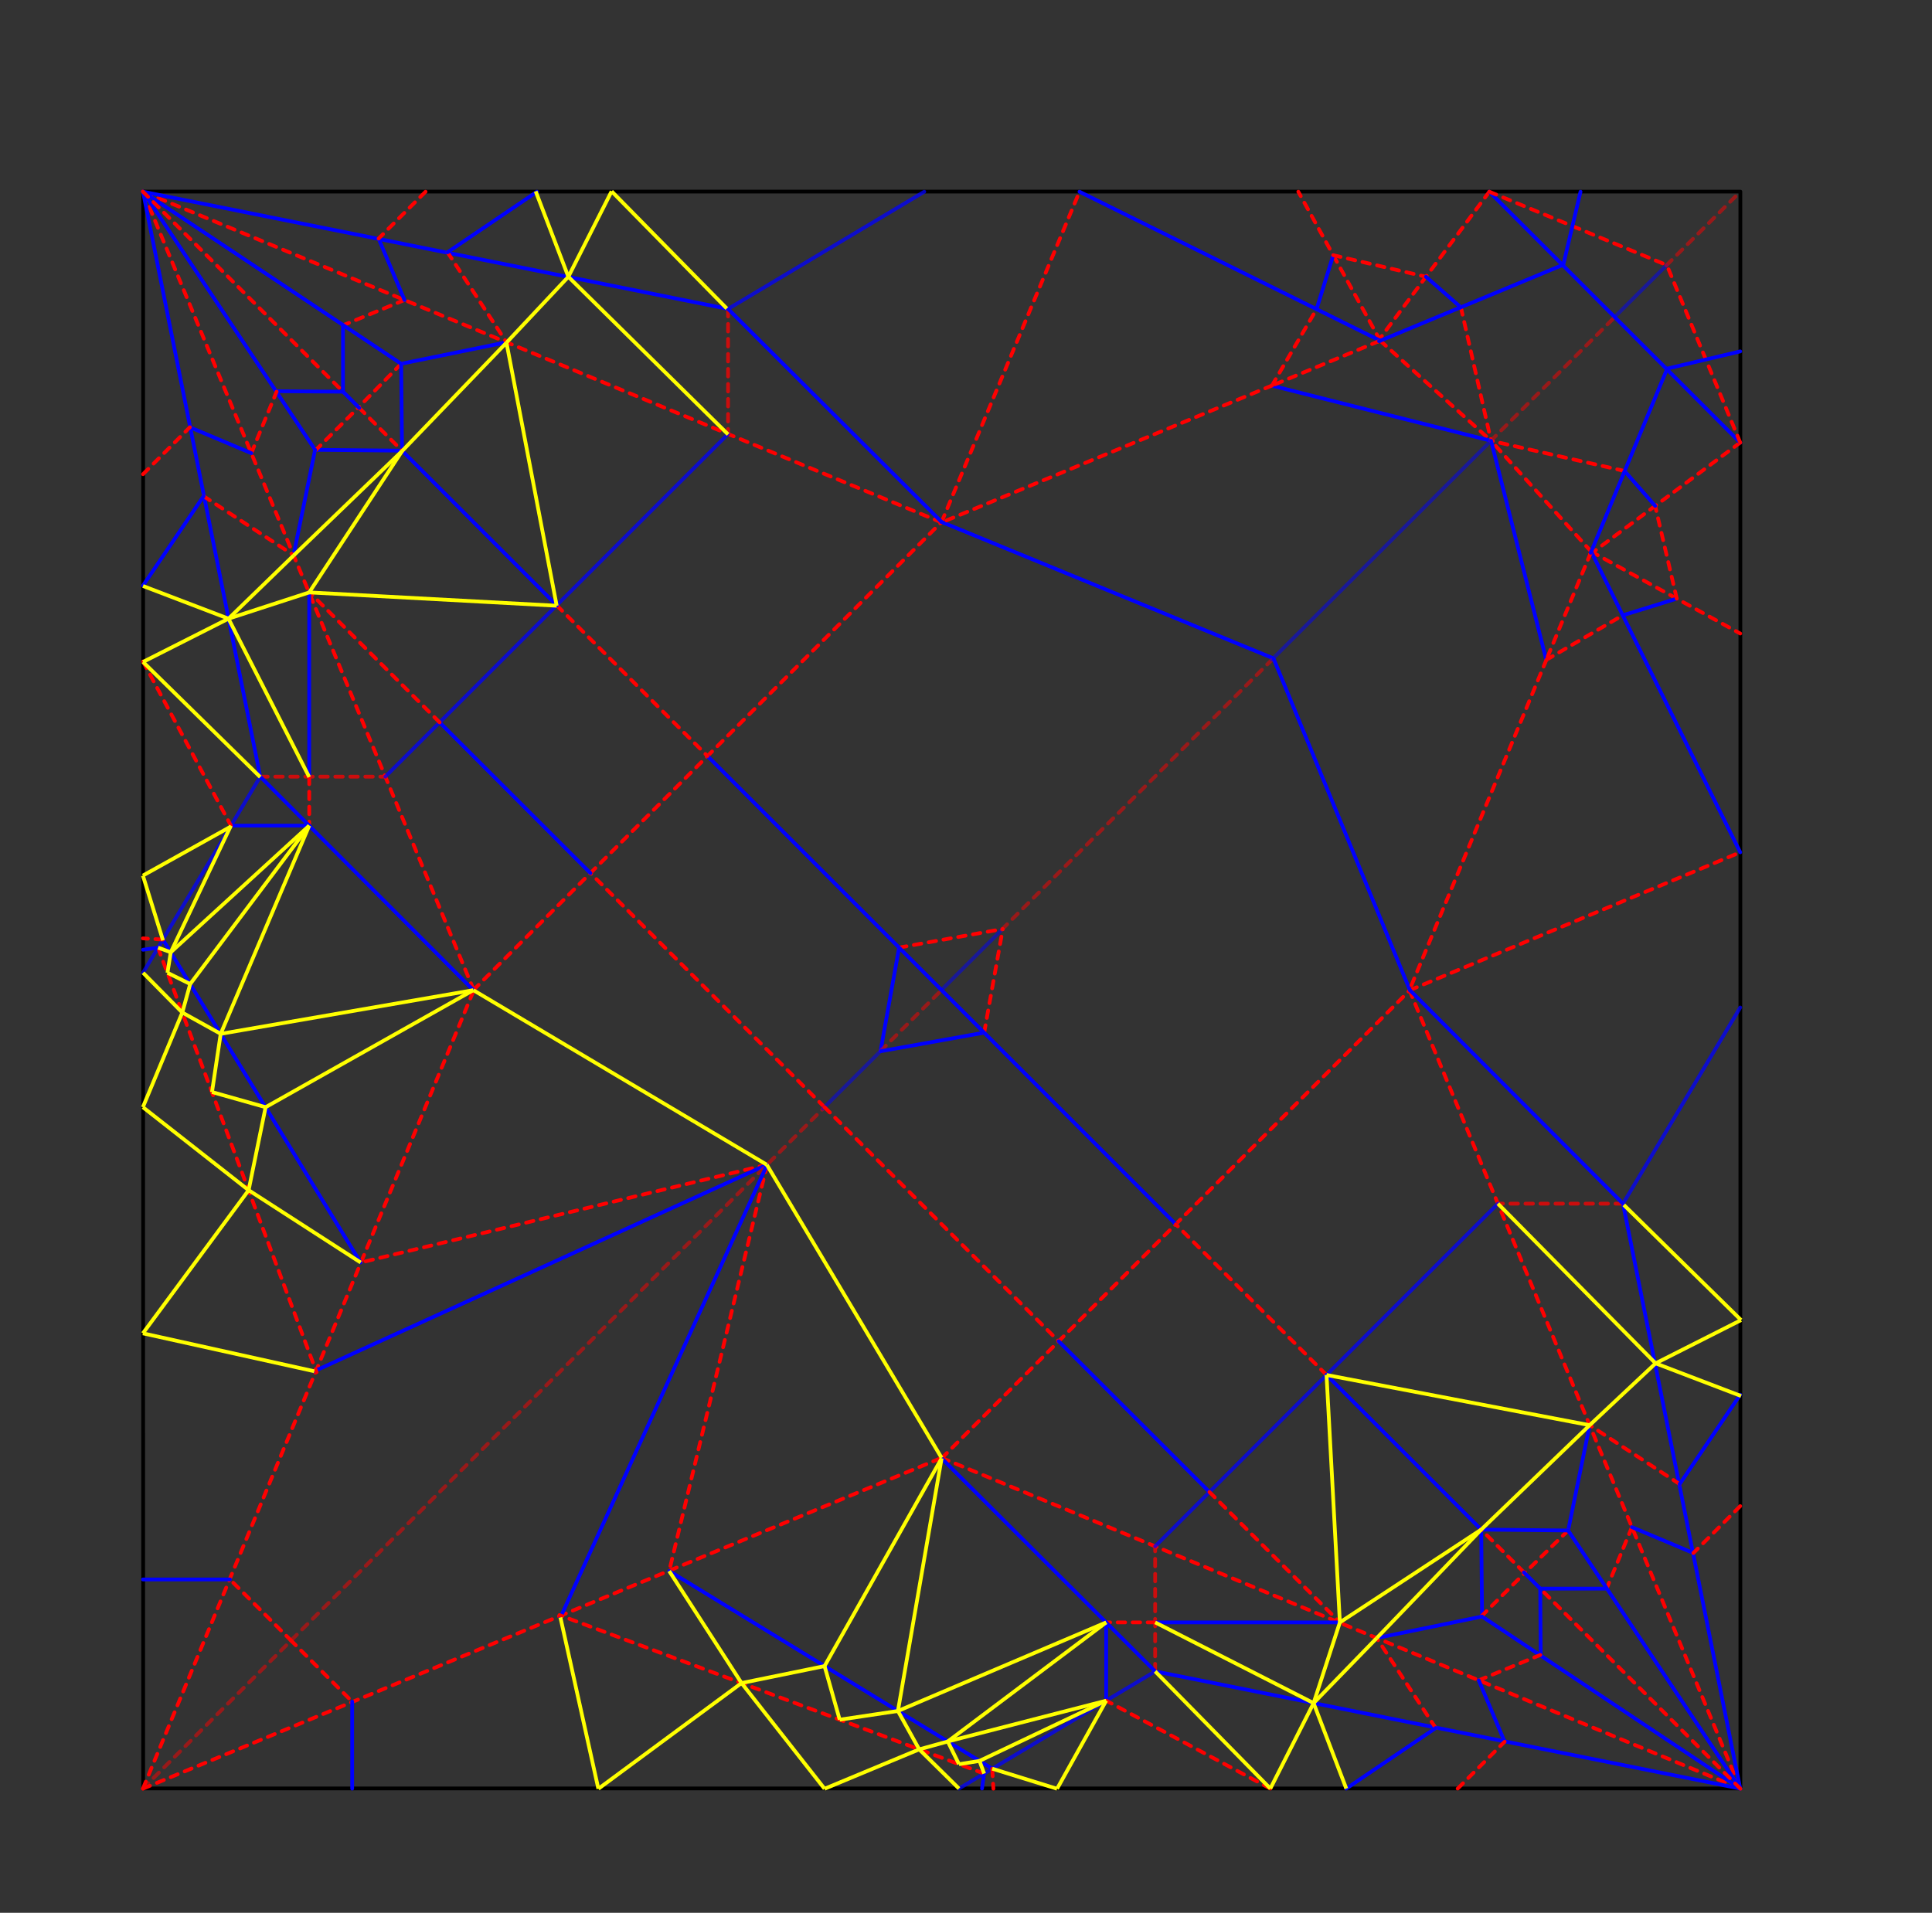 <?xml version="1.0" encoding="utf-8"?>
<!-- Generator: Adobe Illustrator 16.0.3, SVG Export Plug-In . SVG Version: 6.00 Build 0)  -->
<!DOCTYPE svg PUBLIC "-//W3C//DTD SVG 1.1//EN" "http://www.w3.org/Graphics/SVG/1.1/DTD/svg11.dtd">
<svg version="1.1" id="Layer_1" xmlns="http://www.w3.org/2000/svg" xmlns:xlink="http://www.w3.org/1999/xlink" x="0px" y="0px"
	 width="515px" height="510px" viewBox="0 0 515 510" enable-background="new 0 0 515 510" xml:space="preserve">
<rect x="0" y="0" width="515" height="510" fill="#333333" stroke="none"/>
<polygon fill="none" stroke="#000000" stroke-linecap="round" stroke-linejoin="round" stroke-miterlimit="3.864" points="
	463.919,476.85 38.16,476.842 38.153,51.082 463.913,51.088 "/>
<line fill="none" stroke="#FF0000" stroke-linecap="round" stroke-linejoin="round" stroke-miterlimit="3.864" stroke-dasharray="2,2" x1="126.176" y1="264" x2="251" y2="139.176"/>
<line fill="none" stroke="#FF0000" stroke-linecap="round" stroke-linejoin="round" stroke-miterlimit="3.864" stroke-dasharray="2,2" x1="126.287" y1="263.993" x2="38.12" y2="51.12"/>
<line fill="none" stroke="#FF0000" stroke-linecap="round" stroke-linejoin="round" stroke-miterlimit="3.864" stroke-dasharray="2,2" x1="38.109" y1="476.869" x2="126.298" y2="264.003"/>
<line fill="none" stroke="#0000FF" stroke-linecap="round" stroke-linejoin="round" stroke-miterlimit="3.864" x1="239.668" y1="252.653" x2="234.718" y2="280.23"/>
<line fill="none" stroke="#FF0000" stroke-linecap="round" stroke-linejoin="round" stroke-miterlimit="3.864" stroke-dasharray="2,2" x1="77.74" y1="437.562" x2="61.3" y2="421.121"/>
<line fill="none" stroke="#FF0000" stroke-linecap="round" stroke-linejoin="round" stroke-miterlimit="3.864" stroke-dasharray="2,2" x1="239.668" y1="252.653" x2="267.245" y2="247.703"/>
<line fill="none" stroke="#0000FF" stroke-linecap="round" stroke-linejoin="round" stroke-miterlimit="3.864" x1="61.3" y1="421.121" x2="38.104" y2="421.121"/>
<line fill="none" stroke="#FF0000" stroke-linecap="round" stroke-linejoin="round" stroke-miterlimit="3.864" stroke-dasharray="2,2" x1="204.401" y1="310.547" x2="96.125" y2="336.622"/>
<line fill="none" stroke="#0000FF" stroke-linecap="round" stroke-linejoin="round" stroke-miterlimit="3.864" x1="204.401" y1="310.547" x2="83.751" y2="365.613"/>
<line fill="none" stroke="#0000FF" stroke-linecap="round" stroke-linejoin="round" stroke-miterlimit="3.864" x1="83.992" y1="119.935" x2="38.12" y2="51.12"/>
<line fill="none" stroke="#0000FF" stroke-linecap="round" stroke-linejoin="round" stroke-miterlimit="3.864" x1="69.371" y1="207.077" x2="38.119" y2="51.12"/>
<line fill="none" stroke="#0000FF" stroke-linecap="round" stroke-linejoin="round" stroke-miterlimit="3.864" x1="83.992" y1="119.935" x2="107.174" y2="120.159"/>
<line fill="none" stroke="#FF0000" stroke-linecap="round" stroke-linejoin="round" stroke-miterlimit="3.864" stroke-dasharray="2,2" x1="84.016" y1="120.159" x2="95.587" y2="108.587"/>
<line fill="none" stroke="#0000FF" stroke-linecap="round" stroke-linejoin="round" stroke-miterlimit="3.864" x1="91.433" y1="104.433" x2="73.655" y2="104.306"/>
<line fill="none" stroke="#0000FF" stroke-linecap="round" stroke-linejoin="round" stroke-miterlimit="3.864" x1="83.992" y1="119.935" x2="78.25" y2="148.01"/>
<line fill="none" stroke="#FF0000" stroke-linecap="round" stroke-linejoin="round" stroke-miterlimit="3.864" stroke-dasharray="2,2" x1="66.991" y1="120.826" x2="73.737" y2="104.428"/>
<line fill="none" stroke="#0000FF" stroke-linecap="round" stroke-linejoin="round" stroke-miterlimit="3.864" x1="66.991" y1="120.826" x2="50.61" y2="113.918"/>
<line fill="none" stroke="#FF0000" stroke-linecap="round" stroke-linejoin="round" stroke-miterlimit="3.864" stroke-dasharray="2,2" x1="54.264" y1="132.296" x2="78.25" y2="148.01"/>
<line fill="none" stroke="#FF0000" stroke-linecap="round" stroke-linejoin="round" stroke-miterlimit="3.864" stroke-dasharray="2,2" x1="38.12" y1="126.434" x2="50.609" y2="113.917"/>
<line fill="none" stroke="#0000FF" stroke-linecap="round" stroke-linejoin="round" stroke-miterlimit="3.864" x1="54.264" y1="132.296" x2="38.119" y2="156.133"/>
<line opacity="0.75" fill="none" stroke="#0000FF" stroke-linecap="round" stroke-linejoin="round" stroke-miterlimit="3.864" enable-background="new    " x1="69.371" y1="207.077" x2="38.119" y2="259.371"/>
<path fill="none" stroke="#0000FF" stroke-linecap="round" stroke-linejoin="round" stroke-miterlimit="3.864" d="M126.298,264.004"
	/>
<line opacity="0.75" fill="none" stroke="#FF0000" stroke-linecap="round" stroke-linejoin="round" stroke-miterlimit="3.864" stroke-dasharray="2,2" enable-background="new    " x1="69.371" y1="207.077" x2="102.713" y2="207.077"/>
<line opacity="0.75" fill="none" stroke="#0000FF" stroke-linecap="round" stroke-linejoin="round" stroke-miterlimit="3.864" enable-background="new    " x1="102.713" y1="207.077" x2="148.395" y2="161.395"/>
<line fill="none" stroke="#FF0000" stroke-linecap="round" stroke-linejoin="round" stroke-miterlimit="3.864" stroke-dasharray="2,2" x1="250.993" y1="139.287" x2="38.12" y2="51.12"/>
<line fill="none" stroke="#0000FF" stroke-linecap="round" stroke-linejoin="round" stroke-miterlimit="3.864" x1="194.077" y1="82.371" x2="38.12" y2="51.12"/>
<line fill="none" stroke="#0000FF" stroke-linecap="round" stroke-linejoin="round" stroke-miterlimit="3.864" x1="106.935" y1="96.992" x2="135.01" y2="91.25"/>
<line fill="none" stroke="#FF0000" stroke-linecap="round" stroke-linejoin="round" stroke-miterlimit="3.864" stroke-dasharray="2,2" x1="107.826" y1="79.99" x2="91.428" y2="86.737"/>
<line fill="none" stroke="#0000FF" stroke-linecap="round" stroke-linejoin="round" stroke-miterlimit="3.864" x1="107.826" y1="79.99" x2="100.918" y2="63.609"/>
<line fill="none" stroke="#FF0000" stroke-linecap="round" stroke-linejoin="round" stroke-miterlimit="3.864" stroke-dasharray="2,2" x1="119.296" y1="67.264" x2="135.01" y2="91.25"/>
<line fill="none" stroke="#FF0000" stroke-linecap="round" stroke-linejoin="round" stroke-miterlimit="3.864" stroke-dasharray="2,2" x1="113.434" y1="51.12" x2="100.917" y2="63.609"/>
<line fill="none" stroke="#0000FF" stroke-linecap="round" stroke-linejoin="round" stroke-miterlimit="3.864" x1="119.296" y1="67.264" x2="143.133" y2="51.12"/>
<line opacity="0.75" fill="none" stroke="#0000FF" stroke-linecap="round" stroke-linejoin="round" stroke-miterlimit="3.864" enable-background="new    " x1="194.077" y1="82.371" x2="246.371" y2="51.12"/>
<path opacity="0.5" fill="none" stroke="#0000FF" stroke-linecap="round" stroke-linejoin="round" stroke-miterlimit="3.864" enable-background="new    " d="
	M251.004,139.298"/>
<line opacity="0.75" fill="none" stroke="#FF0000" stroke-linecap="round" stroke-linejoin="round" stroke-miterlimit="3.864" stroke-dasharray="2,2" enable-background="new    " x1="194.077" y1="82.371" x2="194.077" y2="115.713"/>
<line opacity="0.75" fill="none" stroke="#0000FF" stroke-linecap="round" stroke-linejoin="round" stroke-miterlimit="3.864" enable-background="new    " x1="194.077" y1="115.713" x2="148.395" y2="161.395"/>
<line fill="none" stroke="#0000FF" stroke-linecap="round" stroke-linejoin="round" stroke-miterlimit="3.864" x1="91.433" y1="104.433" x2="91.428" y2="86.737"/>
<line fill="none" stroke="#FF0000" stroke-linecap="round" stroke-linejoin="round" stroke-miterlimit="3.864" stroke-dasharray="2,2" x1="106.935" y1="96.992" x2="95.587" y2="108.587"/>
<line fill="none" stroke="#0000FF" stroke-linecap="round" stroke-linejoin="round" stroke-miterlimit="3.864" x1="106.935" y1="96.992" x2="38.12" y2="51.12"/>
<line fill="none" stroke="#FF0000" stroke-linecap="round" stroke-linejoin="round" stroke-miterlimit="3.864" stroke-dasharray="2,2" x1="251" y1="139.176" x2="287.751" y2="51.12"/>
<line fill="none" stroke="#0000FF" stroke-linecap="round" stroke-linejoin="round" stroke-miterlimit="3.864" x1="251" y1="139.176" x2="339.245" y2="175.451"/>
<line fill="none" stroke="#FF0000" stroke-linecap="round" stroke-linejoin="round" stroke-miterlimit="3.864" stroke-dasharray="2,2" x1="367.163" y1="91.174" x2="396.999" y2="51.12"/>
<line fill="none" stroke="#0000FF" stroke-linecap="round" stroke-linejoin="round" stroke-miterlimit="3.864" x1="396.999" y1="51.12" x2="430.439" y2="84.56"/>
<line fill="none" stroke="#FF0000" stroke-linecap="round" stroke-linejoin="round" stroke-miterlimit="3.864" stroke-dasharray="2,2" x1="367.936" y1="90.854" x2="397.467" y2="117.533"/>
<line fill="none" stroke="#FF0000" stroke-linecap="round" stroke-linejoin="round" stroke-miterlimit="3.864" stroke-dasharray="2,2" x1="367.936" y1="90.854" x2="346.087" y2="51.12"/>
<line fill="none" stroke="#FF0000" stroke-linecap="round" stroke-linejoin="round" stroke-miterlimit="3.864" stroke-dasharray="2,2" x1="396.999" y1="51.12" x2="444.312" y2="70.687"/>
<line fill="none" stroke="#0000FF" stroke-linecap="round" stroke-linejoin="round" stroke-miterlimit="3.864" x1="367.936" y1="90.854" x2="287.751" y2="51.12"/>
<line fill="none" stroke="#FF0000" stroke-linecap="round" stroke-linejoin="round" stroke-miterlimit="3.864" stroke-dasharray="2,2" x1="339.048" y1="102.822" x2="350.942" y2="82.433"/>
<line fill="none" stroke="#0000FF" stroke-linecap="round" stroke-linejoin="round" stroke-miterlimit="3.864" x1="350.942" y1="82.433" x2="355.39" y2="68.038"/>
<line fill="none" stroke="#FF0000" stroke-linecap="round" stroke-linejoin="round" stroke-miterlimit="3.864" stroke-dasharray="2,2" x1="355.39" y1="68.037" x2="380.11" y2="73.793"/>
<line fill="none" stroke="#0000FF" stroke-linecap="round" stroke-linejoin="round" stroke-miterlimit="3.864" x1="380.11" y1="73.793" x2="389.425" y2="81.951"/>
<line fill="none" stroke="#FF0000" stroke-linecap="round" stroke-linejoin="round" stroke-miterlimit="3.864" stroke-dasharray="2,2" x1="389.425" y1="81.951" x2="397.467" y2="117.533"/>
<line fill="none" stroke="#0000FF" stroke-linecap="round" stroke-linejoin="round" stroke-miterlimit="3.864" x1="397.467" y1="117.533" x2="339.048" y2="102.822"/>
<line fill="none" stroke="#0000FF" stroke-linecap="round" stroke-linejoin="round" stroke-miterlimit="3.864" x1="416.705" y1="70.649" x2="421.306" y2="51.12"/>
<line fill="none" stroke="#FF0000" stroke-linecap="round" stroke-linejoin="round" stroke-miterlimit="3.864" stroke-dasharray="2,2" x1="42.117" y1="252.67" x2="84.376" y2="365.87"/>
<line fill="none" stroke="#0000FF" stroke-linecap="round" stroke-linejoin="round" stroke-miterlimit="3.864" x1="43.419" y1="250.503" x2="96.125" y2="336.622"/>
<line fill="none" stroke="#0000FF" stroke-linecap="round" stroke-linejoin="round" stroke-miterlimit="3.864" x1="42.148" y1="252.685" x2="38.135" y2="253.228"/>
<line fill="none" stroke="#FF0000" stroke-linecap="round" stroke-linejoin="round" stroke-miterlimit="3.864" stroke-dasharray="2,2" x1="43.419" y1="250.503" x2="38.085" y2="250.196"/>
<line fill="none" stroke="#0000FF" stroke-linecap="round" stroke-linejoin="round" stroke-miterlimit="3.864" x1="188.556" y1="201.556" x2="251" y2="264"/>
<line opacity="0.5" fill="none" stroke="#FF0000" stroke-linecap="round" stroke-linejoin="round" stroke-miterlimit="3.864" stroke-dasharray="2,2" enable-background="new    " x1="38.109" y1="476.869" x2="219.375" y2="295.625"/>
<line fill="none" stroke="#FF0000" stroke-linecap="round" stroke-linejoin="round" stroke-miterlimit="3.864" stroke-dasharray="2,2" x1="219.794" y1="295.206" x2="157.382" y2="232.794"/>
<line fill="none" stroke="#FF0000" stroke-linecap="round" stroke-linejoin="round" stroke-miterlimit="3.864" stroke-dasharray="2,2" x1="148.434" y1="161.434" x2="188.567" y2="201.567"/>
<line fill="none" stroke="#0000FF" stroke-linecap="round" stroke-linejoin="round" stroke-miterlimit="3.864" x1="117.189" y1="192.601" x2="157.382" y2="232.794"/>
<line fill="none" stroke="#FF0000" stroke-linecap="round" stroke-linejoin="round" stroke-miterlimit="3.864" stroke-dasharray="2,2" x1="117.189" y1="192.601" x2="82.428" y2="157.839"/>
<line fill="none" stroke="#0000FF" stroke-linecap="round" stroke-linejoin="round" stroke-miterlimit="3.864" x1="82.428" y1="157.839" x2="82.428" y2="207.08"/>
<line fill="none" stroke="#FF0000" stroke-linecap="round" stroke-linejoin="round" stroke-miterlimit="3.864" stroke-dasharray="2,2" x1="82.428" y1="207.08" x2="82.428" y2="220.133"/>
<line fill="none" stroke="#0000FF" stroke-linecap="round" stroke-linejoin="round" stroke-miterlimit="3.864" x1="82.428" y1="220.133" x2="61.557" y2="220.133"/>
<line fill="none" stroke="#FF0000" stroke-linecap="round" stroke-linejoin="round" stroke-miterlimit="3.864" stroke-dasharray="2,2" x1="38.12" y1="176.373" x2="61.558" y2="220.133"/>
<line fill="none" stroke="#0000FF" stroke-linecap="round" stroke-linejoin="round" stroke-miterlimit="3.864" x1="106.935" y1="96.992" x2="107.173" y2="120.159"/>
<line fill="none" stroke="#0000FF" stroke-linecap="round" stroke-linejoin="round" stroke-miterlimit="3.864" x1="107.247" y1="120.247" x2="148.445" y2="161.445"/>
<line fill="none" stroke="#FF0000" stroke-linecap="round" stroke-linejoin="round" stroke-miterlimit="3.864" stroke-dasharray="2,2" x1="38.064" y1="51.065" x2="91.257" y2="104.257"/>
<line fill="none" stroke="#FF0000" stroke-linecap="round" stroke-linejoin="round" stroke-miterlimit="3.864" stroke-dasharray="2,2" x1="95.752" y1="108.752" x2="107.258" y2="120.258"/>
<line fill="none" stroke="#0000FF" stroke-linecap="round" stroke-linejoin="round" stroke-miterlimit="3.864" x1="91.246" y1="104.246" x2="95.763" y2="108.763"/>
<line opacity="0.5" fill="none" stroke="#0000FF" stroke-linecap="round" stroke-linejoin="round" stroke-miterlimit="3.864" enable-background="new    " x1="219.353" y1="295.604" x2="234.729" y2="280.25"/>
<line opacity="0.5" fill="none" stroke="#FF0000" stroke-linecap="round" stroke-linejoin="round" stroke-miterlimit="3.864" stroke-dasharray="2,2" enable-background="new    " x1="234.707" y1="280.229" x2="250.992" y2="263.968"/>
<line opacity="0.5" fill="none" stroke="#0000FF" stroke-linecap="round" stroke-linejoin="round" stroke-miterlimit="3.864" enable-background="new    " x1="250.97" y1="263.946" x2="267.07" y2="247.872"/>
<line opacity="0.5" fill="none" stroke="#FF0000" stroke-linecap="round" stroke-linejoin="round" stroke-miterlimit="3.864" stroke-dasharray="2,2" enable-background="new    " x1="267.048" y1="247.85" x2="339.021" y2="175.928"/>
<line opacity="0.5" fill="none" stroke="#0000FF" stroke-linecap="round" stroke-linejoin="round" stroke-miterlimit="3.864" enable-background="new    " x1="338.999" y1="175.906" x2="397.355" y2="117.606"/>
<line opacity="0.5" fill="none" stroke="#FF0000" stroke-linecap="round" stroke-linejoin="round" stroke-miterlimit="3.864" stroke-dasharray="2,2" enable-background="new    " x1="397.333" y1="117.584" x2="430.423" y2="84.546"/>
<line opacity="0.5" fill="none" stroke="#0000FF" stroke-linecap="round" stroke-linejoin="round" stroke-miterlimit="3.864" enable-background="new    " x1="430.401" y1="84.524" x2="444.212" y2="70.757"/>
<line fill="none" stroke="#FF0000" stroke-linecap="round" stroke-linejoin="round" stroke-miterlimit="3.864" stroke-dasharray="2,2" x1="367.599" y1="90.961" x2="339.139" y2="102.776"/>
<line fill="none" stroke="#FF0000" stroke-linecap="round" stroke-linejoin="round" stroke-miterlimit="3.864" stroke-dasharray="2,2" x1="339.128" y1="102.765" x2="251.004" y2="139.298"/>
<line opacity="0.5" fill="none" stroke="#FF0000" stroke-linecap="round" stroke-linejoin="round" stroke-miterlimit="3.864" stroke-dasharray="2,2" enable-background="new    " x1="444.201" y1="70.746" x2="463.88" y2="51.12"/>
<line fill="none" stroke="#0000FF" stroke-linecap="round" stroke-linejoin="round" stroke-miterlimit="3.864" x1="416.517" y1="70.664" x2="389.137" y2="82.04"/>
<line fill="none" stroke="#0000FF" stroke-linecap="round" stroke-linejoin="round" stroke-miterlimit="3.864" x1="389.126" y1="82.029" x2="367.609" y2="90.972"/>
<line fill="none" stroke="#FF0000" stroke-linecap="round" stroke-linejoin="round" stroke-miterlimit="3.864" stroke-dasharray="2,2" x1="251" y1="388.824" x2="375.824" y2="264"/>
<line fill="none" stroke="#FF0000" stroke-linecap="round" stroke-linejoin="round" stroke-miterlimit="3.864" stroke-dasharray="2,2" x1="251.007" y1="388.713" x2="463.88" y2="476.88"/>
<line fill="none" stroke="#FF0000" stroke-linecap="round" stroke-linejoin="round" stroke-miterlimit="3.864" stroke-dasharray="2,2" x1="38.131" y1="476.893" x2="250.997" y2="388.702"/>
<line fill="none" stroke="#0000FF" stroke-linecap="round" stroke-linejoin="round" stroke-miterlimit="3.864" x1="262.347" y1="275.332" x2="234.77" y2="280.282"/>
<line fill="none" stroke="#FF0000" stroke-linecap="round" stroke-linejoin="round" stroke-miterlimit="3.864" stroke-dasharray="2,2" x1="77.438" y1="437.26" x2="93.879" y2="453.7"/>
<line fill="none" stroke="#FF0000" stroke-linecap="round" stroke-linejoin="round" stroke-miterlimit="3.864" stroke-dasharray="2,2" x1="262.347" y1="275.332" x2="267.297" y2="247.755"/>
<line fill="none" stroke="#0000FF" stroke-linecap="round" stroke-linejoin="round" stroke-miterlimit="3.864" x1="93.879" y1="453.7" x2="93.879" y2="476.896"/>
<line fill="none" stroke="#FF0000" stroke-linecap="round" stroke-linejoin="round" stroke-miterlimit="3.864" stroke-dasharray="2,2" x1="204.453" y1="310.6" x2="178.378" y2="418.875"/>
<line fill="none" stroke="#0000FF" stroke-linecap="round" stroke-linejoin="round" stroke-miterlimit="3.864" x1="204.453" y1="310.6" x2="149.387" y2="431.249"/>
<line fill="none" stroke="#0000FF" stroke-linecap="round" stroke-linejoin="round" stroke-miterlimit="3.864" x1="395.064" y1="431.008" x2="463.88" y2="476.88"/>
<line fill="none" stroke="#0000FF" stroke-linecap="round" stroke-linejoin="round" stroke-miterlimit="3.864" x1="307.923" y1="445.629" x2="463.88" y2="476.881"/>
<line fill="none" stroke="#0000FF" stroke-linecap="round" stroke-linejoin="round" stroke-miterlimit="3.864" x1="395.064" y1="431.008" x2="394.841" y2="407.826"/>
<line fill="none" stroke="#FF0000" stroke-linecap="round" stroke-linejoin="round" stroke-miterlimit="3.864" stroke-dasharray="2,2" x1="394.841" y1="430.984" x2="406.413" y2="419.413"/>
<line fill="none" stroke="#0000FF" stroke-linecap="round" stroke-linejoin="round" stroke-miterlimit="3.864" x1="410.567" y1="423.566" x2="410.694" y2="441.345"/>
<line fill="none" stroke="#0000FF" stroke-linecap="round" stroke-linejoin="round" stroke-miterlimit="3.864" x1="395.064" y1="431.008" x2="366.99" y2="436.75"/>
<line fill="none" stroke="#FF0000" stroke-linecap="round" stroke-linejoin="round" stroke-miterlimit="3.864" stroke-dasharray="2,2" x1="394.174" y1="448.009" x2="410.572" y2="441.263"/>
<line fill="none" stroke="#0000FF" stroke-linecap="round" stroke-linejoin="round" stroke-miterlimit="3.864" x1="394.174" y1="448.009" x2="401.082" y2="464.391"/>
<line fill="none" stroke="#FF0000" stroke-linecap="round" stroke-linejoin="round" stroke-miterlimit="3.864" stroke-dasharray="2,2" x1="382.704" y1="460.736" x2="366.99" y2="436.75"/>
<line fill="none" stroke="#FF0000" stroke-linecap="round" stroke-linejoin="round" stroke-miterlimit="3.864" stroke-dasharray="2,2" x1="388.566" y1="476.88" x2="401.083" y2="464.391"/>
<line fill="none" stroke="#0000FF" stroke-linecap="round" stroke-linejoin="round" stroke-miterlimit="3.864" x1="382.704" y1="460.736" x2="358.867" y2="476.881"/>
<line opacity="0.75" fill="none" stroke="#0000FF" stroke-linecap="round" stroke-linejoin="round" stroke-miterlimit="3.864" enable-background="new    " x1="307.923" y1="445.629" x2="255.629" y2="476.881"/>
<path fill="none" stroke="#0000FF" stroke-linecap="round" stroke-linejoin="round" stroke-miterlimit="3.864" d="M250.996,388.702"
	/>
<line opacity="0.75" fill="none" stroke="#FF0000" stroke-linecap="round" stroke-linejoin="round" stroke-miterlimit="3.864" stroke-dasharray="2,2" enable-background="new    " x1="307.923" y1="445.629" x2="307.923" y2="412.287"/>
<line opacity="0.75" fill="none" stroke="#0000FF" stroke-linecap="round" stroke-linejoin="round" stroke-miterlimit="3.864" enable-background="new    " x1="307.923" y1="412.287" x2="353.605" y2="366.605"/>
<line fill="none" stroke="#FF0000" stroke-linecap="round" stroke-linejoin="round" stroke-miterlimit="3.864" stroke-dasharray="2,2" x1="375.713" y1="264.007" x2="463.88" y2="476.88"/>
<line fill="none" stroke="#0000FF" stroke-linecap="round" stroke-linejoin="round" stroke-miterlimit="3.864" x1="432.629" y1="320.923" x2="463.88" y2="476.88"/>
<line fill="none" stroke="#0000FF" stroke-linecap="round" stroke-linejoin="round" stroke-miterlimit="3.864" x1="418.008" y1="408.064" x2="423.75" y2="379.99"/>
<line fill="none" stroke="#FF0000" stroke-linecap="round" stroke-linejoin="round" stroke-miterlimit="3.864" stroke-dasharray="2,2" x1="435.01" y1="407.174" x2="428.263" y2="423.572"/>
<line fill="none" stroke="#0000FF" stroke-linecap="round" stroke-linejoin="round" stroke-miterlimit="3.864" x1="435.01" y1="407.174" x2="451.391" y2="414.082"/>
<line fill="none" stroke="#FF0000" stroke-linecap="round" stroke-linejoin="round" stroke-miterlimit="3.864" stroke-dasharray="2,2" x1="447.736" y1="395.704" x2="423.75" y2="379.99"/>
<line fill="none" stroke="#FF0000" stroke-linecap="round" stroke-linejoin="round" stroke-miterlimit="3.864" stroke-dasharray="2,2" x1="463.88" y1="401.566" x2="451.391" y2="414.083"/>
<line fill="none" stroke="#0000FF" stroke-linecap="round" stroke-linejoin="round" stroke-miterlimit="3.864" x1="447.736" y1="395.704" x2="463.88" y2="371.867"/>
<line opacity="0.75" fill="none" stroke="#0000FF" stroke-linecap="round" stroke-linejoin="round" stroke-miterlimit="3.864" enable-background="new    " x1="432.629" y1="320.923" x2="463.88" y2="268.629"/>
<path opacity="0.5" fill="none" stroke="#0000FF" stroke-linecap="round" stroke-linejoin="round" stroke-miterlimit="3.864" enable-background="new    " d="
	M375.702,263.996"/>
<line opacity="0.75" fill="none" stroke="#FF0000" stroke-linecap="round" stroke-linejoin="round" stroke-miterlimit="3.864" stroke-dasharray="2,2" enable-background="new    " x1="432.629" y1="320.923" x2="399.287" y2="320.923"/>
<line opacity="0.75" fill="none" stroke="#0000FF" stroke-linecap="round" stroke-linejoin="round" stroke-miterlimit="3.864" enable-background="new    " x1="399.287" y1="320.923" x2="353.605" y2="366.605"/>
<line fill="none" stroke="#0000FF" stroke-linecap="round" stroke-linejoin="round" stroke-miterlimit="3.864" x1="410.567" y1="423.566" x2="428.263" y2="423.572"/>
<line fill="none" stroke="#FF0000" stroke-linecap="round" stroke-linejoin="round" stroke-miterlimit="3.864" stroke-dasharray="2,2" x1="418.008" y1="408.064" x2="406.413" y2="419.413"/>
<line fill="none" stroke="#0000FF" stroke-linecap="round" stroke-linejoin="round" stroke-miterlimit="3.864" x1="418.008" y1="408.064" x2="463.88" y2="476.88"/>
<line fill="none" stroke="#FF0000" stroke-linecap="round" stroke-linejoin="round" stroke-miterlimit="3.864" stroke-dasharray="2,2" x1="375.824" y1="264" x2="463.88" y2="227.249"/>
<line fill="none" stroke="#0000FF" stroke-linecap="round" stroke-linejoin="round" stroke-miterlimit="3.864" x1="375.824" y1="264" x2="339.549" y2="175.755"/>
<line fill="none" stroke="#FF0000" stroke-linecap="round" stroke-linejoin="round" stroke-miterlimit="3.864" stroke-dasharray="2,2" x1="423.826" y1="147.837" x2="463.88" y2="118.001"/>
<line fill="none" stroke="#0000FF" stroke-linecap="round" stroke-linejoin="round" stroke-miterlimit="3.864" x1="463.88" y1="118.001" x2="430.439" y2="84.561"/>
<line fill="none" stroke="#FF0000" stroke-linecap="round" stroke-linejoin="round" stroke-miterlimit="3.864" stroke-dasharray="2,2" x1="424.146" y1="147.064" x2="397.467" y2="117.533"/>
<line fill="none" stroke="#FF0000" stroke-linecap="round" stroke-linejoin="round" stroke-miterlimit="3.864" stroke-dasharray="2,2" x1="424.146" y1="147.064" x2="463.88" y2="168.913"/>
<line fill="none" stroke="#FF0000" stroke-linecap="round" stroke-linejoin="round" stroke-miterlimit="3.864" stroke-dasharray="2,2" x1="463.88" y1="118.001" x2="444.312" y2="70.687"/>
<line fill="none" stroke="#0000FF" stroke-linecap="round" stroke-linejoin="round" stroke-miterlimit="3.864" x1="424.146" y1="147.064" x2="463.88" y2="227.249"/>
<line fill="none" stroke="#FF0000" stroke-linecap="round" stroke-linejoin="round" stroke-miterlimit="3.864" stroke-dasharray="2,2" x1="412.178" y1="175.952" x2="432.567" y2="164.058"/>
<line fill="none" stroke="#0000FF" stroke-linecap="round" stroke-linejoin="round" stroke-miterlimit="3.864" x1="432.567" y1="164.058" x2="446.962" y2="159.61"/>
<line fill="none" stroke="#FF0000" stroke-linecap="round" stroke-linejoin="round" stroke-miterlimit="3.864" stroke-dasharray="2,2" x1="446.963" y1="159.61" x2="441.207" y2="134.89"/>
<line fill="none" stroke="#0000FF" stroke-linecap="round" stroke-linejoin="round" stroke-miterlimit="3.864" x1="441.207" y1="134.89" x2="433.049" y2="125.575"/>
<line fill="none" stroke="#FF0000" stroke-linecap="round" stroke-linejoin="round" stroke-miterlimit="3.864" stroke-dasharray="2,2" x1="433.049" y1="125.575" x2="397.467" y2="117.533"/>
<line fill="none" stroke="#0000FF" stroke-linecap="round" stroke-linejoin="round" stroke-miterlimit="3.864" x1="397.467" y1="117.533" x2="412.178" y2="175.952"/>
<line fill="none" stroke="#0000FF" stroke-linecap="round" stroke-linejoin="round" stroke-miterlimit="3.864" x1="444.352" y1="98.295" x2="463.88" y2="93.694"/>
<line fill="none" stroke="#FF0000" stroke-linecap="round" stroke-linejoin="round" stroke-miterlimit="3.864" stroke-dasharray="2,2" x1="262.33" y1="472.884" x2="149.13" y2="430.624"/>
<line fill="none" stroke="#0000FF" stroke-linecap="round" stroke-linejoin="round" stroke-miterlimit="3.864" x1="264.497" y1="471.581" x2="178.378" y2="418.875"/>
<line fill="none" stroke="#0000FF" stroke-linecap="round" stroke-linejoin="round" stroke-miterlimit="3.864" x1="262.314" y1="472.852" x2="261.771" y2="476.864"/>
<line fill="none" stroke="#FF0000" stroke-linecap="round" stroke-linejoin="round" stroke-miterlimit="3.864" stroke-dasharray="2,2" x1="264.497" y1="471.581" x2="264.804" y2="476.914"/>
<line fill="none" stroke="#0000FF" stroke-linecap="round" stroke-linejoin="round" stroke-miterlimit="3.864" x1="313.444" y1="326.444" x2="251" y2="264"/>
<line fill="none" stroke="#FF0000" stroke-linecap="round" stroke-linejoin="round" stroke-miterlimit="3.864" stroke-dasharray="2,2" x1="219.794" y1="295.206" x2="282.206" y2="357.618"/>
<line fill="none" stroke="#FF0000" stroke-linecap="round" stroke-linejoin="round" stroke-miterlimit="3.864" stroke-dasharray="2,2" x1="353.566" y1="366.566" x2="313.433" y2="326.434"/>
<line fill="none" stroke="#0000FF" stroke-linecap="round" stroke-linejoin="round" stroke-miterlimit="3.864" x1="322.398" y1="397.811" x2="282.206" y2="357.618"/>
<line fill="none" stroke="#FF0000" stroke-linecap="round" stroke-linejoin="round" stroke-miterlimit="3.864" stroke-dasharray="2,2" x1="322.398" y1="397.811" x2="357.161" y2="432.572"/>
<line fill="none" stroke="#0000FF" stroke-linecap="round" stroke-linejoin="round" stroke-miterlimit="3.864" x1="357.161" y1="432.572" x2="307.92" y2="432.572"/>
<line fill="none" stroke="#FF0000" stroke-linecap="round" stroke-linejoin="round" stroke-miterlimit="3.864" stroke-dasharray="2,2" x1="307.92" y1="432.572" x2="294.867" y2="432.572"/>
<line fill="none" stroke="#0000FF" stroke-linecap="round" stroke-linejoin="round" stroke-miterlimit="3.864" x1="294.867" y1="432.572" x2="294.867" y2="453.443"/>
<line fill="none" stroke="#FF0000" stroke-linecap="round" stroke-linejoin="round" stroke-miterlimit="3.864" stroke-dasharray="2,2" x1="338.627" y1="476.88" x2="294.867" y2="453.441"/>
<line fill="none" stroke="#0000FF" stroke-linecap="round" stroke-linejoin="round" stroke-miterlimit="3.864" x1="418.008" y1="408.064" x2="394.841" y2="407.827"/>
<line fill="none" stroke="#0000FF" stroke-linecap="round" stroke-linejoin="round" stroke-miterlimit="3.864" x1="394.753" y1="407.753" x2="353.555" y2="366.555"/>
<line fill="none" stroke="#FF0000" stroke-linecap="round" stroke-linejoin="round" stroke-miterlimit="3.864" stroke-dasharray="2,2" x1="463.936" y1="476.936" x2="410.743" y2="423.743"/>
<line fill="none" stroke="#FF0000" stroke-linecap="round" stroke-linejoin="round" stroke-miterlimit="3.864" stroke-dasharray="2,2" x1="406.248" y1="419.248" x2="394.742" y2="407.742"/>
<line fill="none" stroke="#0000FF" stroke-linecap="round" stroke-linejoin="round" stroke-miterlimit="3.864" x1="410.754" y1="423.754" x2="406.237" y2="419.237"/>
<line fill="none" stroke="#FF0000" stroke-linecap="round" stroke-linejoin="round" stroke-miterlimit="3.864" stroke-dasharray="2,2" x1="424.039" y1="147.401" x2="412.224" y2="175.861"/>
<line fill="none" stroke="#FF0000" stroke-linecap="round" stroke-linejoin="round" stroke-miterlimit="3.864" stroke-dasharray="2,2" x1="412.235" y1="175.872" x2="375.702" y2="263.996"/>
<line fill="none" stroke="#0000FF" stroke-linecap="round" stroke-linejoin="round" stroke-miterlimit="3.864" x1="444.336" y1="98.483" x2="432.96" y2="125.863"/>
<line fill="none" stroke="#0000FF" stroke-linecap="round" stroke-linejoin="round" stroke-miterlimit="3.864" x1="432.971" y1="125.874" x2="424.028" y2="147.391"/>
<line fill="none" stroke="#0000FF" stroke-linecap="round" stroke-linejoin="round" stroke-miterlimit="3.864" x1="307.923" y1="445.629" x2="251" y2="388.824"/>
<line fill="none" stroke="#0000FF" stroke-linecap="round" stroke-linejoin="round" stroke-miterlimit="3.864" x1="69.371" y1="207.077" x2="126.176" y2="264"/>
<line fill="none" stroke="#0000FF" stroke-linecap="round" stroke-linejoin="round" stroke-miterlimit="3.864" x1="194.077" y1="82.371" x2="251" y2="139.176"/>
<line fill="none" stroke="#0000FF" stroke-linecap="round" stroke-linejoin="round" stroke-miterlimit="3.864" x1="432.629" y1="320.923" x2="375.824" y2="264"/>
<line fill="none" stroke="#FFFF00" stroke-miterlimit="10" x1="126.176" y1="264" x2="204.401" y2="310.547"/>
<line fill="none" stroke="#FFFF00" stroke-miterlimit="10" x1="204.401" y1="310.547" x2="250.997" y2="388.702"/>
<line fill="none" stroke="#FFFF00" stroke-miterlimit="10" x1="255.629" y1="476.881" x2="245.028" y2="466.425"/>
<line fill="none" stroke="#FFFF00" stroke-miterlimit="10" x1="245.028" y1="466.425" x2="219.794" y2="476.936"/>
<line fill="none" stroke="#FFFF00" stroke-miterlimit="10" x1="219.794" y1="476.936" x2="197.665" y2="448.743"/>
<line fill="none" stroke="#FFFF00" stroke-miterlimit="10" x1="197.665" y1="448.743" x2="159.5" y2="476.936"/>
<line fill="none" stroke="#FFFF00" stroke-miterlimit="10" x1="159.5" y1="476.936" x2="149.387" y2="431.249"/>
<line fill="none" stroke="#FFFF00" stroke-miterlimit="10" x1="307.923" y1="445.629" x2="338.627" y2="476.88"/>
<line fill="none" stroke="#FFFF00" stroke-miterlimit="10" x1="338.627" y1="476.88" x2="350.158" y2="454.092"/>
<line fill="none" stroke="#FFFF00" stroke-miterlimit="10" x1="350.158" y1="454.092" x2="358.867" y2="476.881"/>
<line fill="none" stroke="#FFFF00" stroke-miterlimit="10" x1="366.99" y1="436.75" x2="350.158" y2="454.092"/>
<line fill="none" stroke="#FFFF00" stroke-miterlimit="10" x1="350.158" y1="454.092" x2="357.161" y2="432.572"/>
<line fill="none" stroke="#FFFF00" stroke-miterlimit="10" x1="307.92" y1="432.572" x2="350.158" y2="454.092"/>
<line fill="none" stroke="#FFFF00" stroke-miterlimit="10" x1="366.99" y1="436.75" x2="394.841" y2="407.826"/>
<line fill="none" stroke="#FFFF00" stroke-miterlimit="10" x1="357.161" y1="432.572" x2="394.841" y2="407.826"/>
<line fill="none" stroke="#FFFF00" stroke-miterlimit="10" x1="357.161" y1="432.572" x2="353.605" y2="366.605"/>
<line fill="none" stroke="#FFFF00" stroke-miterlimit="10" x1="353.605" y1="366.605" x2="423.75" y2="379.99"/>
<line fill="none" stroke="#FFFF00" stroke-miterlimit="10" x1="423.75" y1="379.99" x2="394.841" y2="407.826"/>
<line fill="none" stroke="#FFFF00" stroke-miterlimit="10" x1="432.854" y1="321.264" x2="464.104" y2="351.968"/>
<line fill="none" stroke="#FFFF00" stroke-miterlimit="10" x1="464.104" y1="351.968" x2="441.316" y2="363.499"/>
<line fill="none" stroke="#FFFF00" stroke-miterlimit="10" x1="441.316" y1="363.499" x2="464.105" y2="372.208"/>
<line fill="none" stroke="#FFFF00" stroke-miterlimit="10" x1="423.75" y1="379.99" x2="441.316" y2="363.499"/>
<line fill="none" stroke="#FFFF00" stroke-miterlimit="10" x1="399.287" y1="320.923" x2="441.316" y2="363.499"/>
<line fill="none" stroke="#FFFF00" stroke-miterlimit="10" x1="38.14" y1="259.371" x2="48.596" y2="269.972"/>
<line fill="none" stroke="#FFFF00" stroke-miterlimit="10" x1="48.596" y1="269.972" x2="38.085" y2="295.206"/>
<line fill="none" stroke="#FFFF00" stroke-miterlimit="10" x1="38.085" y1="295.206" x2="66.277" y2="317.335"/>
<line fill="none" stroke="#FFFF00" stroke-miterlimit="10" x1="66.277" y1="317.335" x2="38.085" y2="355.5"/>
<line fill="none" stroke="#FFFF00" stroke-miterlimit="10" x1="38.085" y1="355.5" x2="83.771" y2="365.613"/>
<line fill="none" stroke="#FFFF00" stroke-miterlimit="10" x1="69.372" y1="207.188" x2="38.121" y2="176.484"/>
<line fill="none" stroke="#FFFF00" stroke-miterlimit="10" x1="38.121" y1="176.484" x2="60.909" y2="164.953"/>
<line fill="none" stroke="#FFFF00" stroke-miterlimit="10" x1="60.909" y1="164.953" x2="38.12" y2="156.244"/>
<line fill="none" stroke="#FFFF00" stroke-miterlimit="10" x1="78.25" y1="148.121" x2="60.909" y2="164.953"/>
<line fill="none" stroke="#FFFF00" stroke-miterlimit="10" x1="60.909" y1="164.953" x2="82.428" y2="157.95"/>
<line fill="none" stroke="#FFFF00" stroke-miterlimit="10" x1="82.428" y1="207.191" x2="60.909" y2="164.953"/>
<line fill="none" stroke="#FFFF00" stroke-miterlimit="10" x1="78.25" y1="148.121" x2="107.174" y2="120.271"/>
<line fill="none" stroke="#FFFF00" stroke-miterlimit="10" x1="82.428" y1="157.95" x2="107.174" y2="120.271"/>
<line fill="none" stroke="#FFFF00" stroke-miterlimit="10" x1="82.428" y1="157.95" x2="148.395" y2="161.506"/>
<line fill="none" stroke="#FFFF00" stroke-miterlimit="10" x1="148.395" y1="161.506" x2="135.01" y2="91.361"/>
<line fill="none" stroke="#FFFF00" stroke-miterlimit="10" x1="135.01" y1="91.361" x2="107.174" y2="120.271"/>
<line fill="none" stroke="#FFFF00" stroke-miterlimit="10" x1="193.737" y1="82.258" x2="163.033" y2="51.007"/>
<line fill="none" stroke="#FFFF00" stroke-miterlimit="10" x1="163.033" y1="51.007" x2="151.501" y2="73.795"/>
<line fill="none" stroke="#FFFF00" stroke-miterlimit="10" x1="151.501" y1="73.795" x2="142.792" y2="51.006"/>
<line fill="none" stroke="#FFFF00" stroke-miterlimit="10" x1="135.01" y1="91.361" x2="151.501" y2="73.795"/>
<line fill="none" stroke="#FFFF00" stroke-miterlimit="10" x1="194.078" y1="115.824" x2="151.501" y2="73.795"/>
<line fill="none" stroke="#FFFF00" stroke-miterlimit="10" x1="264.497" y1="471.581" x2="281.775" y2="476.936"/>
<line fill="none" stroke="#FFFF00" stroke-miterlimit="10" x1="281.775" y1="476.936" x2="294.867" y2="453.443"/>
<line fill="none" stroke="#FFFF00" stroke-miterlimit="10" x1="43.448" y1="250.724" x2="38.093" y2="233.445"/>
<line fill="none" stroke="#FFFF00" stroke-miterlimit="10" x1="38.093" y1="233.445" x2="61.585" y2="220.354"/>
<line fill="none" stroke="#FFFF00" stroke-miterlimit="10" x1="262.33" y1="472.884" x2="261.102" y2="469.503"/>
<line fill="none" stroke="#FFFF00" stroke-miterlimit="10" x1="261.102" y1="469.503" x2="255.629" y2="470.382"/>
<line fill="none" stroke="#FFFF00" stroke-miterlimit="10" x1="255.629" y1="470.382" x2="252.637" y2="464.322"/>
<line fill="none" stroke="#FFFF00" stroke-miterlimit="10" x1="252.637" y1="464.322" x2="245.028" y2="466.425"/>
<line fill="none" stroke="#FFFF00" stroke-miterlimit="10" x1="245.028" y1="466.425" x2="239.355" y2="456.193"/>
<line fill="none" stroke="#FFFF00" stroke-miterlimit="10" x1="239.355" y1="456.193" x2="223.83" y2="458.511"/>
<line fill="none" stroke="#FFFF00" stroke-miterlimit="10" x1="223.83" y1="458.511" x2="219.794" y2="444.223"/>
<line fill="none" stroke="#FFFF00" stroke-miterlimit="10" x1="219.794" y1="444.223" x2="197.665" y2="448.743"/>
<line fill="none" stroke="#FFFF00" stroke-miterlimit="10" x1="197.665" y1="448.743" x2="178.378" y2="418.875"/>
<line fill="none" stroke="#FFFF00" stroke-miterlimit="10" x1="42.137" y1="252.67" x2="45.518" y2="253.898"/>
<line fill="none" stroke="#FFFF00" stroke-miterlimit="10" x1="45.518" y1="253.898" x2="44.639" y2="259.371"/>
<line fill="none" stroke="#FFFF00" stroke-miterlimit="10" x1="44.639" y1="259.371" x2="50.698" y2="262.363"/>
<line fill="none" stroke="#FFFF00" stroke-miterlimit="10" x1="50.698" y1="262.363" x2="48.596" y2="269.972"/>
<line fill="none" stroke="#FFFF00" stroke-miterlimit="10" x1="48.596" y1="269.972" x2="58.827" y2="275.645"/>
<line fill="none" stroke="#FFFF00" stroke-miterlimit="10" x1="58.827" y1="275.645" x2="56.51" y2="291.17"/>
<line fill="none" stroke="#FFFF00" stroke-miterlimit="10" x1="56.51" y1="291.17" x2="70.798" y2="295.206"/>
<line fill="none" stroke="#FFFF00" stroke-miterlimit="10" x1="70.798" y1="295.206" x2="66.277" y2="317.335"/>
<line fill="none" stroke="#FFFF00" stroke-miterlimit="10" x1="66.277" y1="317.335" x2="96.146" y2="336.622"/>
<line fill="none" stroke="#FFFF00" stroke-miterlimit="10" x1="61.557" y1="220.133" x2="45.518" y2="253.898"/>
<line fill="none" stroke="#FFFF00" stroke-miterlimit="10" x1="45.518" y1="253.898" x2="82.428" y2="220.133"/>
<line fill="none" stroke="#FFFF00" stroke-miterlimit="10" x1="82.428" y1="220.133" x2="50.698" y2="262.363"/>
<line fill="none" stroke="#FFFF00" stroke-miterlimit="10" x1="58.827" y1="275.645" x2="126.176" y2="264"/>
<line fill="none" stroke="#FFFF00" stroke-miterlimit="10" x1="126.176" y1="264" x2="70.798" y2="295.206"/>
<line fill="none" stroke="#FFFF00" stroke-miterlimit="10" x1="58.827" y1="275.645" x2="82.428" y2="220.133"/>
<line fill="none" stroke="#FFFF00" stroke-miterlimit="10" x1="261.102" y1="469.503" x2="294.867" y2="453.443"/>
<line fill="none" stroke="#FFFF00" stroke-miterlimit="10" x1="252.637" y1="464.322" x2="294.867" y2="432.572"/>
<line fill="none" stroke="#FFFF00" stroke-miterlimit="10" x1="252.637" y1="464.322" x2="294.867" y2="453.443"/>
<line fill="none" stroke="#FFFF00" stroke-miterlimit="10" x1="294.867" y1="432.572" x2="239.355" y2="456.193"/>
<line fill="none" stroke="#FFFF00" stroke-miterlimit="10" x1="239.355" y1="456.193" x2="251" y2="388.824"/>
<line fill="none" stroke="#FFFF00" stroke-miterlimit="10" x1="251" y1="388.824" x2="219.794" y2="444.223"/>
</svg>
